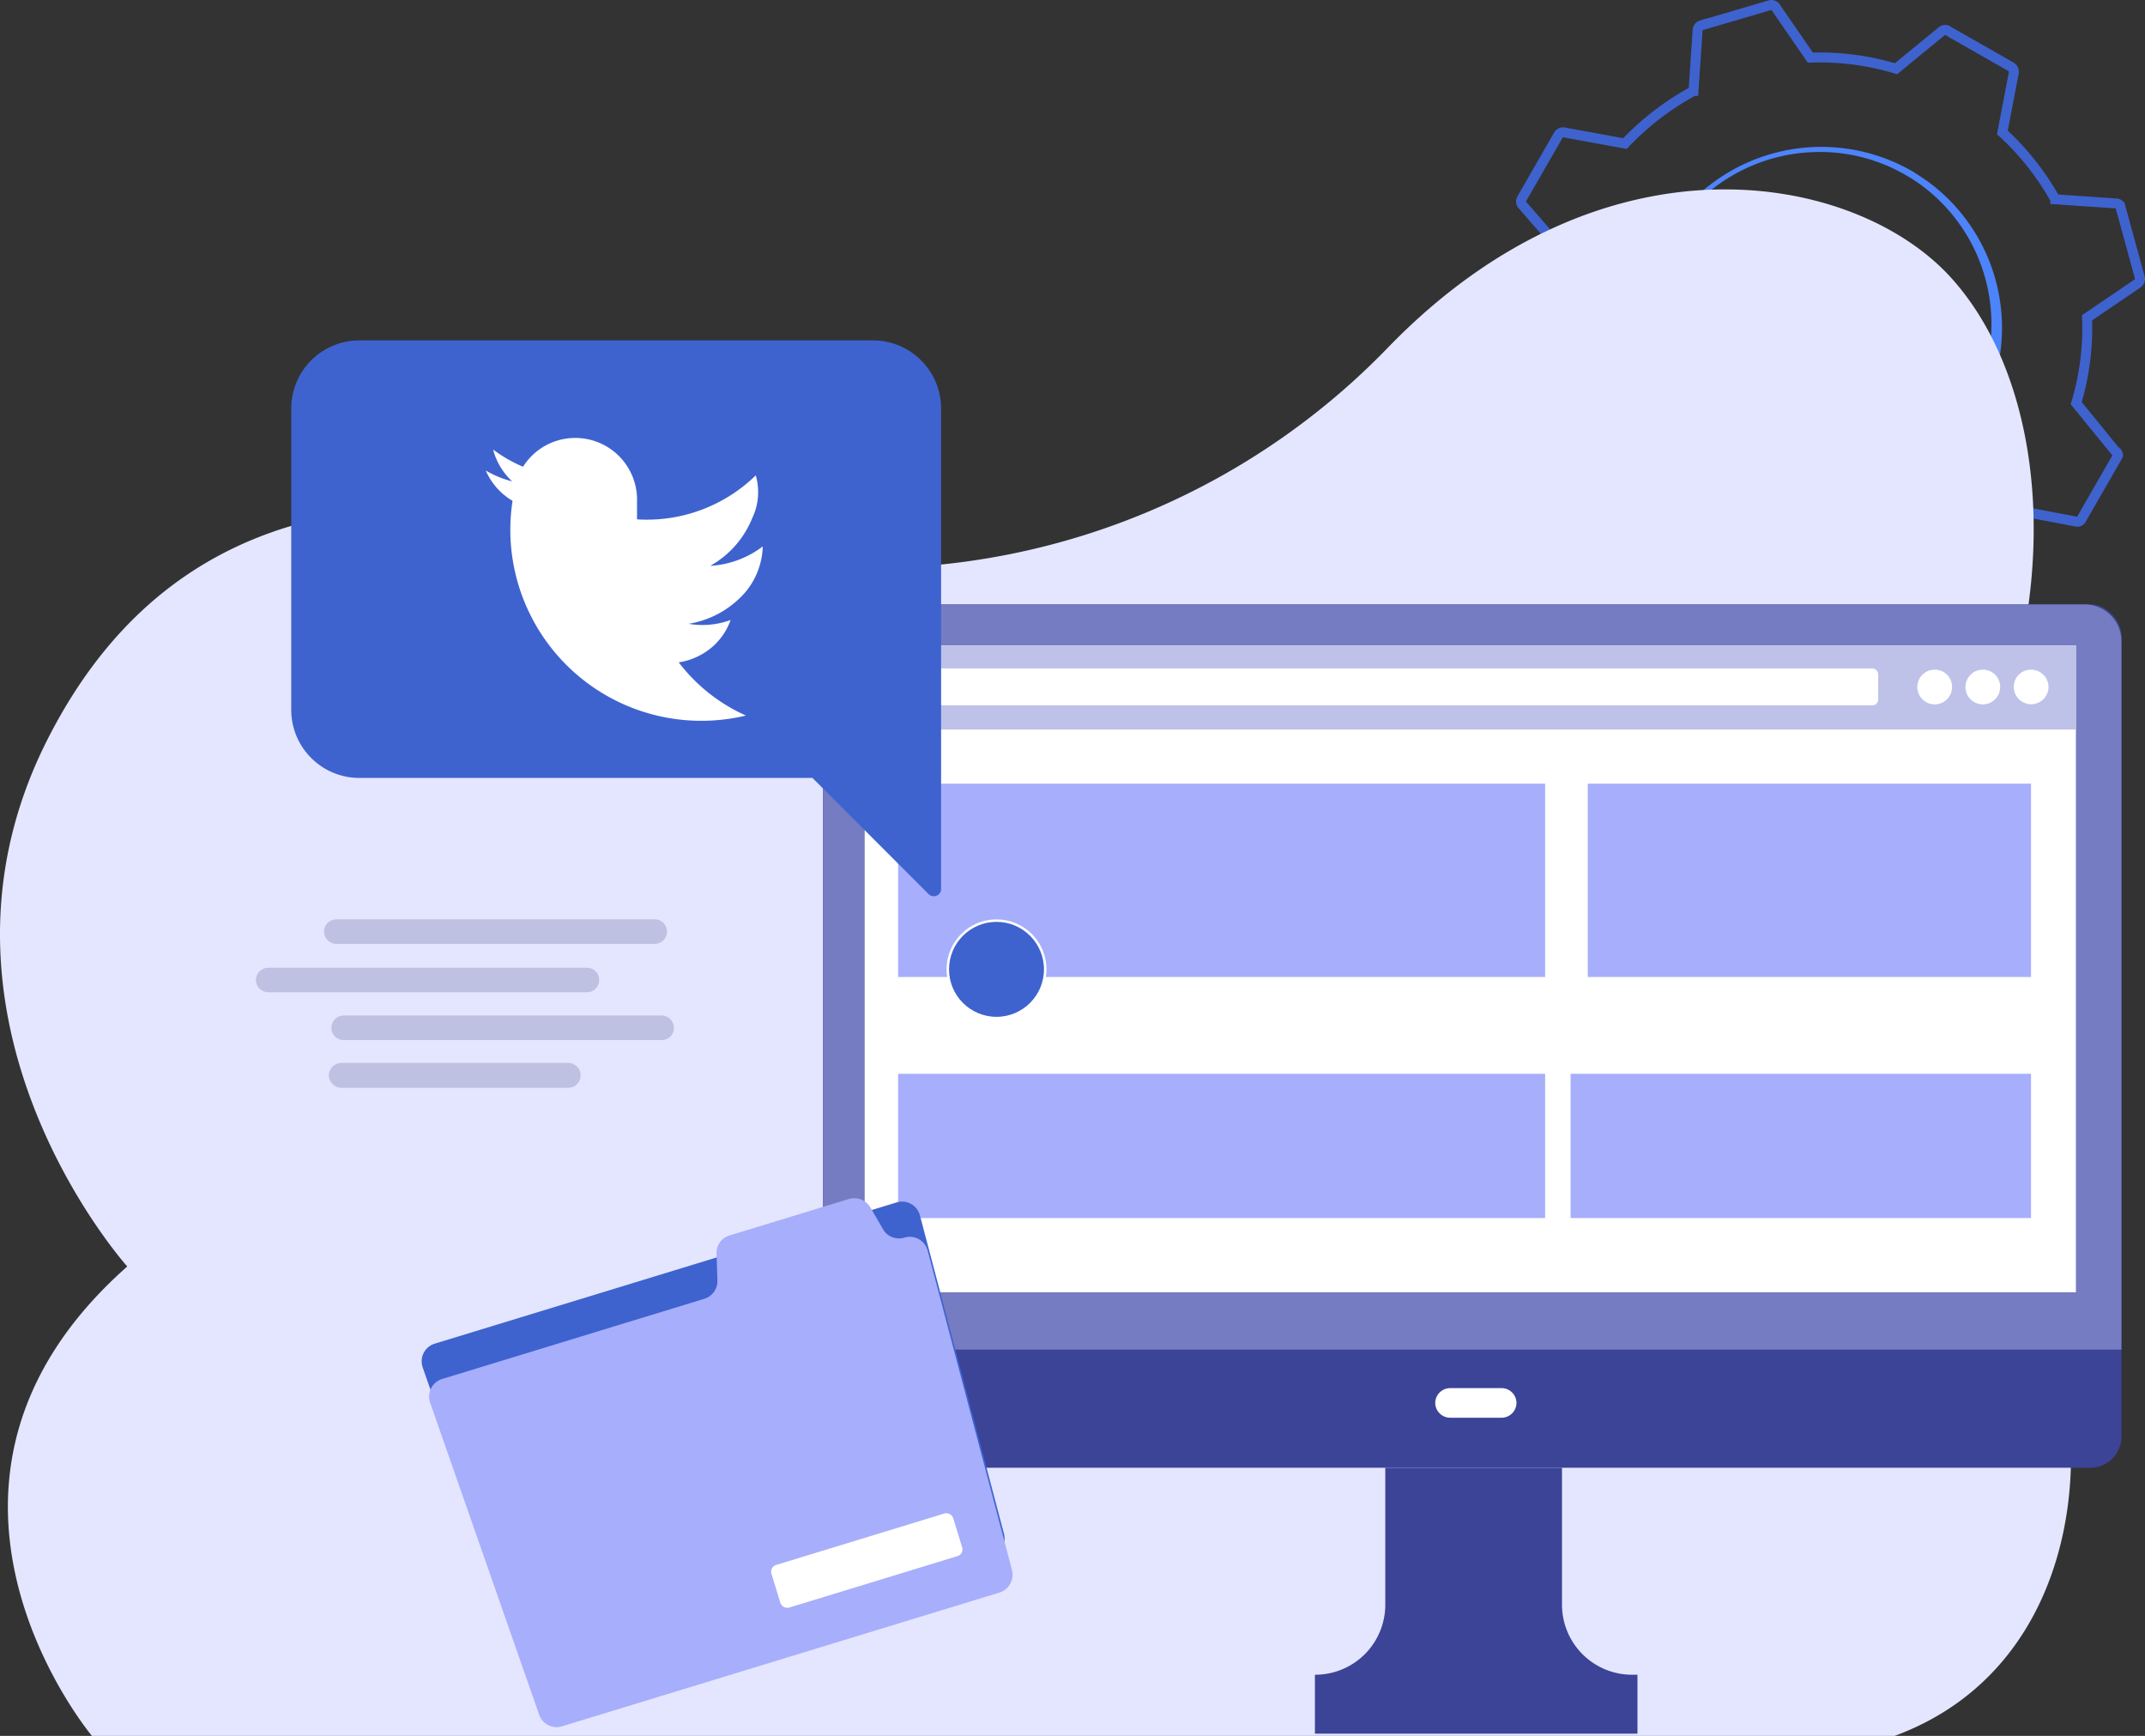 <svg xmlns="http://www.w3.org/2000/svg" width="216.08" height="174.839" viewBox="0 0 216.08 174.839"><rect x="0" y="0" width="216.08" height="174.839" fill="#333333" stroke="none"/><defs><style>.a{fill:none;stroke:#3e63cf;}.a,.k{stroke-miterlimit:10;}.b{fill:#bdd0fb;}.c{fill:#4d84fb;}.d{fill:#e4e6ff;}.d,.l{fill-rule:evenodd;}.e{fill:#bec1e1;}.f{fill:#3c4498;}.g{fill:#757cc1;}.h{fill:#fff;}.i{fill:#bec2e9;}.j{fill:#a7aefb;}.k,.l,.m{fill:#3e63cf;}.k{stroke:#fff;stroke-width:0.25px;}</style></defs><g transform="translate(-893 -570.193)"><g transform="translate(893 570.697)"><path class="a" d="M56.64,53.428a.481.481,0,0,0,.449.385l6.158.417a26.719,26.719,0,0,0,5.389,6.9l-1.155,6.03a.545.545,0,0,0,.257.545l6.415,3.657a.449.449,0,0,0,.577,0l4.619-4.041a26.526,26.526,0,0,0,8.628,1.123l3.464,5.068a.481.481,0,0,0,.545.225l7.121-1.925a.545.545,0,0,0,.385-.481L99.91,65.2a26.719,26.719,0,0,0,6.864-5.324l6.062,1.155a.449.449,0,0,0,.513-.225l3.689-6.415a.481.481,0,0,0-.289-.481L112.836,49.1a26.3,26.3,0,0,0,1.091-8.6l5.1-3.464a.545.545,0,0,0,.225-.545l-1.957-7.153a.449.449,0,0,0-.449-.353l-6.126-.417a26.847,26.847,0,0,0-5.324-6.736l1.155-6.03a.577.577,0,0,0-.225-.545L99.91,11.6a.481.481,0,0,0-.577,0l-4.651,3.817A26.4,26.4,0,0,0,86.053,14.3L82.621,9.325A.545.545,0,0,0,82.044,9l-6.992,2.053a.513.513,0,0,0-.353.449l-.417,6.158a27.456,27.456,0,0,0-6.9,5.292l-6.158-1.123a.513.513,0,0,0-.545.257l-3.689,6.415a.545.545,0,0,0,0,.577l4.041,4.651a27.168,27.168,0,0,0-1.091,8.6l-5.1,3.464a.513.513,0,0,0-.192.545Z" transform="translate(96.316 -8.998)"/><path class="b" d="M64.47,19.045a7.483,7.483,0,1,1-.706.866,8.825,8.825,0,0,1,.706-.866ZM75.5,24.113a5.709,5.709,0,1,0-1.6,4.041,5.226,5.226,0,0,0,.545-.642,5.613,5.613,0,0,0,1.059-3.4Z" transform="translate(113.472 8.192)"/><path class="c" d="M61.87,20.886c-.353.481-.674,1.026-.994,1.572h0l-.289.513a16.616,16.616,0,0,0-1.155,2.694h0v.225a.417.417,0,0,0,0,.481h0a.449.449,0,0,0,.545-.289,16.777,16.777,0,0,1,1.475-3.4,17.417,17.417,0,0,1,14.306-8.692,17.128,17.128,0,0,1,9.43,2.277,14.95,14.95,0,0,1,1.508.962A17.385,17.385,0,0,1,67.9,46.417a14.947,14.947,0,0,1-1.508-.962,17.129,17.129,0,0,1-4.972-5.421h0a.449.449,0,0,0-.481,0,.417.417,0,0,0-.16.577,17.962,17.962,0,0,0,5.292,5.9,16.039,16.039,0,0,0,1.54,1.026A18.264,18.264,0,0,0,87.37,16.876c-.513-.353-1.026-.706-1.572-1.026a18.347,18.347,0,0,0-23.928,5.2Z" transform="translate(106.738 0.835)"/><path class="d" d="M16.833,170.549S-4.4,145.21,20.393,123.271c0,0-22.26-24.794-8.115-52.924S53.783,44.687,75.53,50.3a72.875,72.875,0,0,0,71.848-19.566c21.747-22.453,47.022-17.641,56.645-7.153s12.124,32.075,1.508,53.437-4.555,35.283,4.555,45.771,10.136,39.709-11.643,47.76Z" transform="translate(-7.573 3.785)"/><path class="e" d="M51.076,40.18H19a1.251,1.251,0,0,1-1.251-1.251h0A1.251,1.251,0,0,1,19,37.71H51.076a1.219,1.219,0,0,1,1.219,1.219h0a1.219,1.219,0,0,1-1.219,1.251Z" transform="translate(14.892 54.383)"/><path class="e" d="M48.936,41.7H16.861a1.251,1.251,0,0,1-1.251-1.219h0a1.251,1.251,0,0,1,1.251-1.251H48.936a1.219,1.219,0,0,1,1.251,1.251h0A1.219,1.219,0,0,1,48.936,41.7Z" transform="translate(10.168 57.738)"/><path class="e" d="M42.053,44.722h-22.9A1.283,1.283,0,0,1,17.9,43.471h0a1.283,1.283,0,0,1,1.251-1.251h22.9a1.251,1.251,0,0,1,1.219,1.251h0A1.251,1.251,0,0,1,42.053,44.722Z" transform="translate(15.223 64.339)"/><path class="e" d="M51.274,43.2H19.2a1.219,1.219,0,0,1-1.219-1.219h0A1.251,1.251,0,0,1,19.2,40.73H51.274a1.251,1.251,0,0,1,1.219,1.251h0A1.219,1.219,0,0,1,51.274,43.2Z" transform="translate(15.4 61.05)"/><rect class="f" width="130.802" height="86.956" rx="3.13" transform="translate(82.904 60.371)"/><path class="g" d="M37.141,27.822H160.374a3.721,3.721,0,0,1,3.849,3.785v71.271H33.42V31.606a3.721,3.721,0,0,1,3.721-3.785Z" transform="translate(49.484 32.55)"/><path class="h" d="M59.322,55.413h-5.2a1.508,1.508,0,0,1-1.475-1.475h0a1.508,1.508,0,0,1,1.476-1.508h5.2a1.508,1.508,0,0,1,1.508,1.508h0a1.508,1.508,0,0,1-1.508,1.475Z" transform="translate(91.934 86.878)"/><path class="f" d="M73.76,68.722V54.93h-17.8V68.722a7.057,7.057,0,0,1-7.089,7.057h0v5.934H81.362V75.779h-.449a7.057,7.057,0,0,1-7.153-7.057Z" transform="translate(83.59 92.397)"/><rect class="h" width="120.763" height="64.086" transform="translate(87.747 65.15)"/><rect class="h" width="122.014" height="65.145" transform="translate(87.106 64.509)"/><rect class="i" width="122.014" height="8.468" transform="translate(87.106 64.509)"/><rect class="h" width="98.727" height="3.721" rx="0.58" transform="translate(90.474 66.818)"/><path class="h" d="M71.286,31.6a1.748,1.748,0,1,1-1.732-1.732A1.732,1.732,0,0,1,71.286,31.6Z" transform="translate(125.356 37.076)"/><path class="h" d="M72.8,31.6a1.748,1.748,0,1,1-1.732-1.732A1.732,1.732,0,0,1,72.8,31.6Z" transform="translate(128.69 37.076)"/><path class="h" d="M74.316,31.6a1.748,1.748,0,1,1-3.5,0,1.732,1.732,0,0,1,1.732-1.732A1.764,1.764,0,0,1,74.316,31.6Z" transform="translate(132.045 37.076)"/><rect class="j" width="65.177" height="19.47" transform="translate(90.474 78.429)"/><rect class="j" width="65.177" height="14.53" transform="translate(90.474 107.65)"/><rect class="j" width="46.381" height="14.53" transform="translate(158.216 107.65)"/><rect class="j" width="44.649" height="19.47" transform="translate(159.948 78.429)"/><ellipse class="k" cx="4.907" cy="4.907" rx="4.907" ry="4.907" transform="translate(95.477 92.222)"/><path class="l" d="M23.584,19.53H75.353a6.864,6.864,0,0,1,6.832,6.864V74.731a.738.738,0,0,1-1.283.545L69.227,63.6H23.584a6.864,6.864,0,0,1-6.864-6.864V26.394a6.864,6.864,0,0,1,6.864-6.864Z" transform="translate(12.618 14.251)"/><path class="h" d="M42.268,45.192a6.736,6.736,0,0,0,2.726-1.058,6.415,6.415,0,0,0,2.5-3.208,8.243,8.243,0,0,1-4.234.385A9.622,9.622,0,0,0,49,38.1a7.506,7.506,0,0,0,1.732-4.587,9.623,9.623,0,0,1-5.292,1.957,9.623,9.623,0,0,0,4.234-4.811,6.062,6.062,0,0,0,.353-4.3A15.717,15.717,0,0,1,38.066,30.79v-1.8h0a6.223,6.223,0,0,0-11.483-3.5,14.338,14.338,0,0,1-3.015-1.732,6.672,6.672,0,0,0,1.925,3.208,10.328,10.328,0,0,1-2.662-1.091,6.575,6.575,0,0,0,2.694,3.047A19.245,19.245,0,0,0,49.035,50.549a17.449,17.449,0,0,1-6.768-5.357Z" transform="translate(26.106 21.017)"/><path class="m" d="M44.9,51.06H72.519a1.86,1.86,0,0,1,1.86,1.925L73.1,86.15a1.86,1.86,0,0,1-1.86,1.764H25.208a1.828,1.828,0,0,1-1.925-1.764L22,52.985a1.86,1.86,0,0,1,1.86-1.925H44.934Z" transform="translate(6.048 92.977) rotate(-17)"/><path class="j" d="M70.745,54.2l-.609-2.6a1.892,1.892,0,0,0-1.8-1.379H55.734A1.828,1.828,0,0,0,53.97,51.6l-.706,2.6a1.86,1.86,0,0,1-1.8,1.379H23.851a1.86,1.86,0,0,0-1.86,1.925l1.315,33.262a1.86,1.86,0,0,0,1.86,1.8H71.258a1.892,1.892,0,0,0,1.86-1.8L74.4,57.5a1.86,1.86,0,0,0-1.86-1.924h0a1.86,1.86,0,0,1-1.8-1.379Z" transform="translate(5.485 92.21) rotate(-17)"/><rect class="h" width="19.149" height="4.491" rx="0.7" transform="translate(77.506 157.326) rotate(-17)"/></g></g></svg>